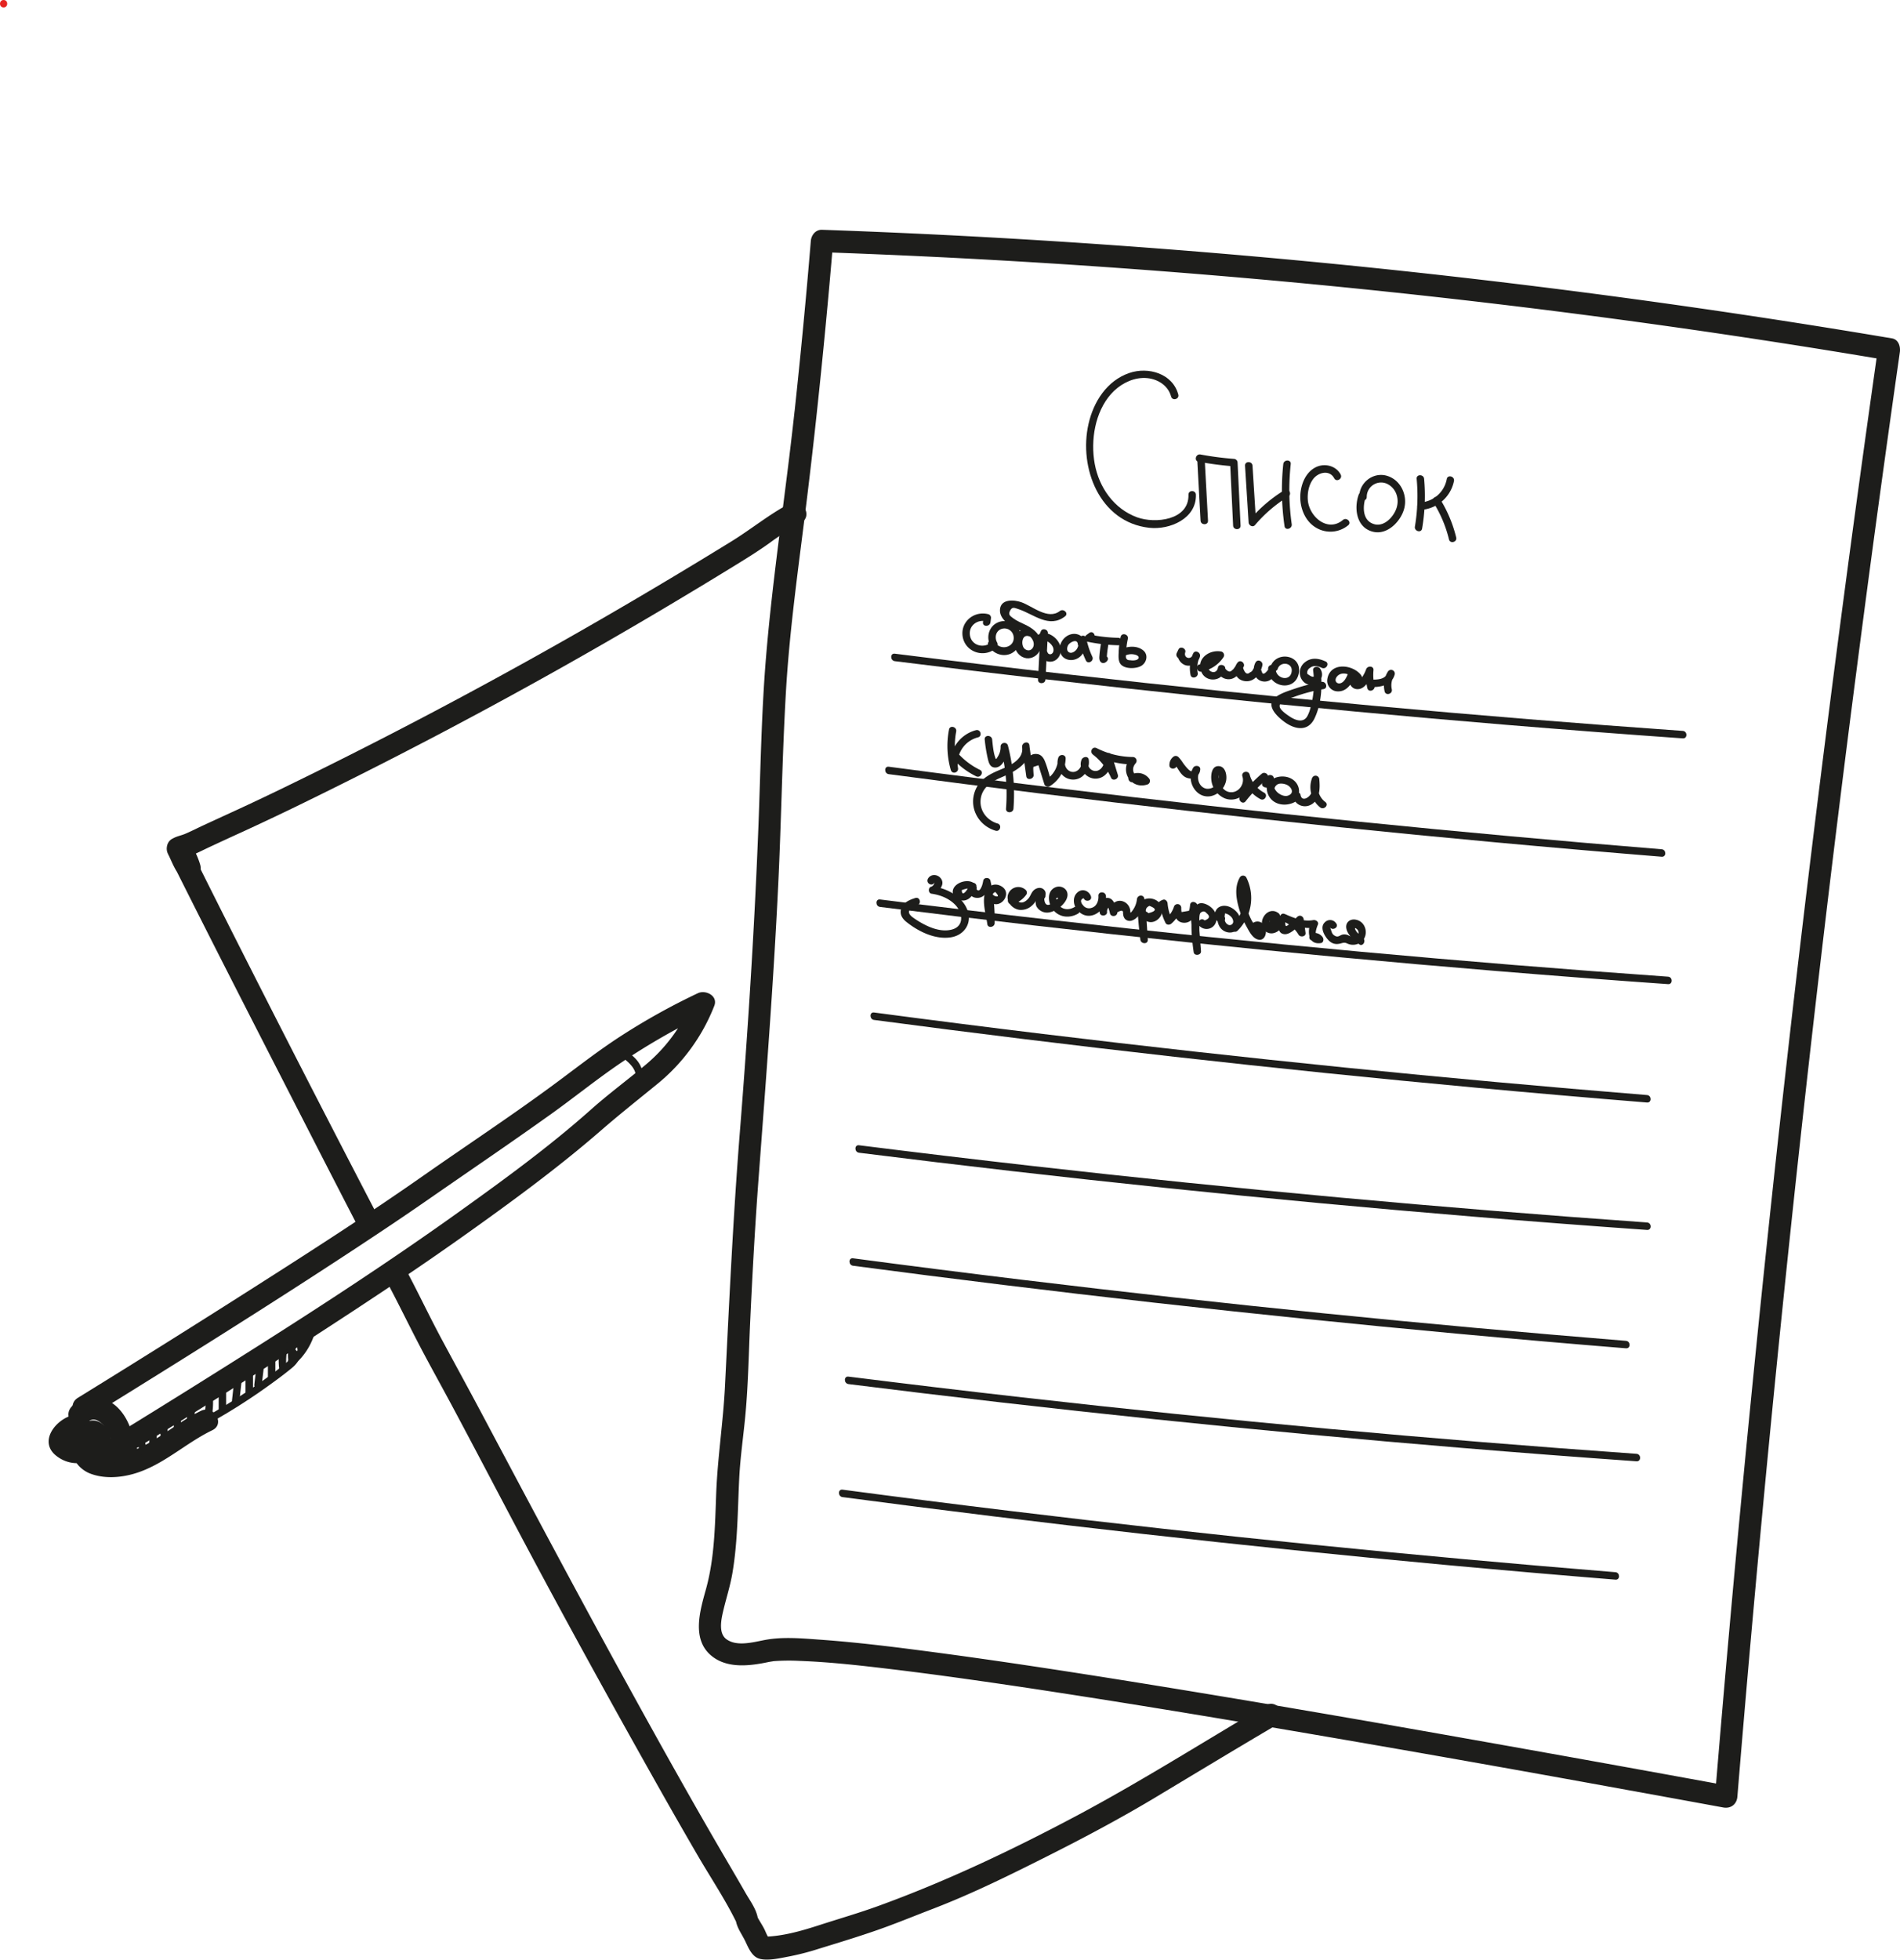 <svg id="Layer_10" data-name="Layer 10" xmlns="http://www.w3.org/2000/svg" viewBox="0 0 1273.32 1312.8"><defs><style>.cls-1{fill:#1d1d1b;}.cls-2{fill:#e52421;}</style></defs><title>111</title><path class="cls-1" d="M1167.5,881c-5.9,54.53-14.43,108.84-19,163.5-3.2,37.85-3.68,75.86-5.15,113.8-2.65,68.33-7,136.61-12.42,204.77-4.54,56.82-7.14,113.67-10,170.6-1.21,24.15-5,48-5.9,72.18-.79,21.21-1.09,42.68-6.71,63.29-4,14.51-10.21,34.17,3.88,45.39,10.56,8.4,25.45,6.51,37.73,3.94,1-.21,2.08-.33,3.07-.59-2.61.67-.47.06,1.07-.07a140.09,140.09,0,0,1,16.79-.14c21,.77,42,3.2,62.91,5.71,16.5,2,30.94,3.91,46.66,6.11q30.19,4.22,60.32,8.87c53.89,8.26,107.67,17.17,161.41,26.33q111.73,19.05,223.24,39.41,32.27,5.85,64.52,11.76c5.06.93,9.07-2.09,9.49-7.23Q1815,1619,1835,1429.85T1879.53,1052q13.68-105.64,28.76-211.08c.53-3.68-.86-8.49-5.24-9.23q-137.06-23.1-275.17-39.26-143.64-16.8-288-25.94-76.9-4.87-153.92-7.55c-4.29-.15-7.17,3.57-7.5,7.5q-4.75,57.35-10.93,114.56c-.44,4.06,3.76,7.46,7.5,7.5,4.41,0,7.07-3.49,7.5-7.5q6.16-57.21,10.93-114.56l-7.5,7.5q138.69,4.86,277,16.75,143.2,12.33,285.63,32.24,75.4,10.56,150.49,23.23l-5.24-9.23q-27,189.32-49.71,379.23-22.53,188.9-40.65,378.28-10.24,107-19.08,214.2l9.49-7.23q-118.82-21.77-237.81-42.57c-58.42-10.15-116.89-20-175.45-29.33-40.5-6.42-81.05-12.57-121.71-17.94-24.64-3.25-49.35-6.34-74.15-8.11-12.12-.87-25-2.08-37,.17-7.78,1.45-18.74,4.64-25.8-.43-5.43-3.9-3.64-12.78-2.39-18.29,2-8.68,4.79-17.07,6.3-25.88,3.62-21.12,3.54-42.54,4.61-63.87.69-13.75,2.69-27.29,4-41,2-20.79,2.32-41.75,3.28-62.61,1.49-32.53,3.27-65,5.71-97.52,4.92-65.56,10-131.07,13.15-196.74,2.07-42.82,2.65-85.72,5.13-128.51,2.55-44,9-87.6,14.3-131.32q3.44-28.22,6.48-56.49c.44-4.06-3.76-7.46-7.5-7.5C1170.59,873.45,1167.93,877,1167.5,881Z" transform="translate(-635.07 -605)"/><path class="cls-1" d="M892.5,1460.32c7.8,14.3,14.88,29,22.35,43.43s15.42,28.56,23.07,42.87c15.11,28.25,29.93,56.64,44.93,84.94,30.11,56.79,61.17,113.14,92.71,169.14q13.33,23.67,27,47.17c8.79,15.14,18.83,30,26.45,45.81l-1-3.79c.35,6,4,10.29,6.55,15.62,2.08,4.33,4.4,10.32,9.52,11.71,5.8,1.57,14.25-.51,20-1.58a172.1,172.1,0,0,0,19.36-5c13-4,26.2-8,39.09-12.48,12.69-4.41,25.1-9.56,37.64-14.36,26.08-10,51.46-22.54,76.4-35.08,24.78-12.46,49.4-25.53,73.18-39.81,27-16.2,53.87-32.49,81-48.43,8.32-4.89.78-17.86-7.57-13-42.17,24.79-83.52,51-126.73,74-43,22.84-86.93,43.71-132.67,60.34-12.86,4.68-26,8.46-39,12.67-12.6,4.07-25.34,7.82-38.68,8l3.79,1q2.44,2.94.89.53a9.16,9.16,0,0,0-1.2-1.84c-.78-1.36-1.36-2.85-2-4.26-1.6-3.33-3.81-6.35-5.4-9.65l1,3.79c-.4-7.06-5.07-13-8.51-19-4.16-7.27-8.4-14.5-12.63-21.73q-12.34-21.07-24.39-42.31c-16.08-28.29-31.83-56.76-47.48-85.29-31.32-57.07-61.84-114.53-92.39-172-8.63-16.23-17.47-32.35-26.17-48.54-9-16.68-17-33.85-26-50.47-4.62-8.48-17.58-.92-13,7.57Z" transform="translate(-635.07 -605)"/><path class="cls-1" d="M1164.22,942.36c-13.68,7.23-25.75,17.18-38.91,25.29q-20.4,12.57-41,24.88-39.43,23.6-79.48,46.15-79.34,44.65-161,84.91c-16,7.89-32,15.67-48.2,23.14-8.11,3.74-16.23,7.45-24.33,11.2-4.1,1.9-8.14,4-12.32,5.75-2.84,1.17-5.89,1.61-8.52,3.32a7.7,7.7,0,0,0-2.69,10.26c2.54,5.06,5.1,12.62,9.76,16.27,6.71,5.26,13.79-2.27,11.69-9.28s-7.71-20.3-17-18c-5,1.23-6.57,6.83-4.48,11,32.38,64.87,65.57,129.31,98.6,193.85Q860.64,1399,875,1426.75c4.46,8.57,17.41,1,13-7.57Q837.61,1322.4,788.42,1225q-13.9-27.61-27.69-55.27l-4.48,11a6.29,6.29,0,0,1-6-1.33,7.57,7.57,0,0,1,.54.6c-.73,0-.61-1,.29.62.7,1.29,1.43,2.54,2.07,3.86q.55,1.12,1,2.26c.65,1.46-.44-1.23.09.25a8.19,8.19,0,0,0,.57,1.61c.74,1.11-.15-.36-.07-.92l2.2-5.3,0,.06,5.3-2.2h-.07l3.79,1c.73.48,2.55,3.12,1.55,1.2-.47-.89-1-1.74-1.53-2.62-1.85-3.32-3.55-6.73-5.26-10.12L758,1180c1.83-1.19,4.66-1.56,6.74-2.48,3.57-1.57,7.06-3.33,10.6-5,7.52-3.5,15.07-7,22.61-10.42q21.76-10,43.26-20.55,41.11-20.13,81.69-41.33,80.81-42.25,159.22-88.9,23-13.66,45.79-27.67c7.67-4.71,15.24-9.43,22.56-14.65a189.12,189.12,0,0,1,21.28-13.67c8.54-4.51,1-17.46-7.57-13Z" transform="translate(-635.07 -605)"/><path class="cls-1" d="M1234.7,1047.93q102.56,12.87,205.38,23.57t205.83,19.2q58.44,4.83,116.94,8.95c3.21.23,3.2-4.77,0-5q-103.11-7.28-206.05-16.72t-205.65-21.1q-58.27-6.6-116.45-13.91c-3.18-.4-3.16,4.6,0,5Z" transform="translate(-635.07 -605)"/><path class="cls-1" d="M1230.72,1123.63Q1331.25,1137,1432,1148.31q101.28,11.39,202.77,20.76,56.93,5.25,113.92,9.87c3.21.26,3.19-4.74,0-5q-101.09-8.2-202-18.38-101.4-10.25-202.58-22.52-56.76-6.88-113.43-14.4c-3.18-.42-3.15,4.58,0,5Z" transform="translate(-635.07 -605)"/><path class="cls-1" d="M1224.82,1212.58q102.56,12.87,205.38,23.57t205.83,19.2q58.44,4.83,116.94,8.95c3.21.23,3.2-4.77,0-5q-103.11-7.28-206.05-16.72t-205.65-21.1q-58.27-6.6-116.45-13.91c-3.18-.4-3.16,4.6,0,5Z" transform="translate(-635.07 -605)"/><path class="cls-1" d="M1220.84,1288.29q100.54,13.33,201.32,24.68,101.28,11.39,202.77,20.76,56.93,5.25,113.92,9.87c3.21.26,3.19-4.74,0-5q-101.09-8.2-202-18.38-101.4-10.25-202.58-22.52-56.76-6.88-113.43-14.4c-3.18-.42-3.15,4.58,0,5Z" transform="translate(-635.07 -605)"/><path class="cls-1" d="M1210.73,1377.24q102.56,12.87,205.38,23.57t205.83,19.2q58.44,4.83,116.94,8.95c3.21.23,3.2-4.77,0-5q-103.11-7.28-206.05-16.72t-205.65-21.1q-58.27-6.6-116.45-13.91c-3.18-.4-3.16,4.6,0,5Z" transform="translate(-635.07 -605)"/><path class="cls-1" d="M1206.75,1452.95q100.54,13.33,201.32,24.68,101.28,11.39,202.77,20.76,56.93,5.25,113.92,9.87c3.21.26,3.19-4.74,0-5q-101.09-8.2-202-18.38-101.4-10.25-202.58-22.52-56.76-6.88-113.43-14.4c-3.18-.42-3.15,4.58,0,5Z" transform="translate(-635.07 -605)"/><path class="cls-1" d="M1203.67,1532.23q102.56,12.87,205.38,23.57t205.83,19.2q58.44,4.83,116.94,8.95c3.21.23,3.2-4.77,0-5q-103.11-7.28-206.05-16.72t-205.65-21.1q-58.27-6.6-116.45-13.91c-3.18-.4-3.16,4.6,0,5Z" transform="translate(-635.07 -605)"/><path class="cls-1" d="M1199.69,1607.94q100.54,13.33,201.32,24.68,101.28,11.39,202.77,20.76,56.93,5.25,113.92,9.87c3.21.26,3.19-4.74,0-5q-101.09-8.2-202-18.38-101.4-10.25-202.58-22.52-56.76-6.88-113.43-14.4c-3.18-.42-3.15,4.58,0,5Z" transform="translate(-635.07 -605)"/><path class="cls-1" d="M1424.73,869.34c-3.74-14.1-20.12-18.82-32.83-14.47-15,5.14-24,19.27-27.35,34.17-6.64,29.31,7.37,65.78,40.65,69.53,13.73,1.55,31.77-6.08,31.34-22.15-.09-3.21-5.09-3.22-5,0,.46,17.2-22.41,19.51-34.4,15.15-15.54-5.65-25.53-20-28.43-35.89-2.85-15.63.14-34.56,10.95-46.74,5.36-6,13-10.38,21.18-10.72s16.83,4,19.07,12.44c.82,3.11,5.65,1.79,4.82-1.33Z" transform="translate(-635.07 -605)"/><path class="cls-1" d="M1437.43,912.71l2.21,41.07c.17,3.2,5.17,3.22,5,0l-2.21-41.07c-.17-3.2-5.17-3.22-5,0Z" transform="translate(-635.07 -605)"/><path class="cls-1" d="M1438.26,914.3a222.7,222.7,0,0,0,23.7,3.11l-2.5-2.5,2,42.17c.15,3.2,5.15,3.22,5,0l-2-42.17a2.57,2.57,0,0,0-2.5-2.5,210.12,210.12,0,0,1-22.37-2.93c-3.15-.58-4.49,4.23-1.33,4.82Z" transform="translate(-635.07 -605)"/><path class="cls-1" d="M1469.45,917l2.4,38c.12,2,2.76,3.54,4.27,1.77a93.69,93.69,0,0,1,22.32-19.13c2.74-1.68.23-6-2.52-4.32a98,98,0,0,0-23.33,19.91l4.27,1.77-2.4-38c-.2-3.2-5.2-3.22-5,0Z" transform="translate(-635.07 -605)"/><path class="cls-1" d="M1495.08,915.91a167.68,167.68,0,0,0,.84,41.58c.45,3.17,5.27,1.82,4.82-1.33a162.67,162.67,0,0,1-.66-40.25c.34-3.2-4.66-3.17-5,0Z" transform="translate(-635.07 -605)"/><path class="cls-1" d="M1533.55,922.86c-3.19-5.93-10.85-7.78-16.77-4.81-7.28,3.66-10.42,12.75-10.3,20.44s3.6,15.92,10.54,20a18.72,18.72,0,0,0,21.59-1.62c2.47-2.06-1.08-5.58-3.54-3.54-10.32,8.61-22.69-2.31-23.54-13.34-.37-4.75.63-10,3.47-13.91,3.37-4.63,11-6.64,14.21-.67,1.52,2.84,5.84.31,4.32-2.52Z" transform="translate(-635.07 -605)"/><path class="cls-1" d="M1545.62,936.37c-3.3,9.34-1.5,22.36,9.87,24.92,9.6,2.17,18.56-7.27,20.69-15.81,2.25-9-2.55-19.23-11.89-21.81-9.17-2.53-18.41,4.84-18.27,14.22.05,3.21,5.05,3.22,5,0a9.61,9.61,0,0,1,13.91-8.63c6.16,3.18,8.17,10.49,5.83,16.73-2.08,5.55-8.1,11.94-14.59,10.2-8.24-2.22-8-12-5.73-18.49,1.08-3-3.75-4.35-4.82-1.33Z" transform="translate(-635.07 -605)"/><path class="cls-1" d="M1584.47,925.77a123.77,123.77,0,0,1-1.17,32c-.53,3.15,4.28,4.5,4.82,1.33a128.85,128.85,0,0,0,1.35-33.32c-.29-3.18-5.29-3.21-5,0Z" transform="translate(-635.07 -605)"/><path class="cls-1" d="M1587.32,946.59a24.22,24.22,0,0,0,22.15-19.34c.6-3.14-4.21-4.49-4.82-1.33a19.21,19.21,0,0,1-17.33,15.67c-3.19.22-3.22,5.23,0,5Z" transform="translate(-635.07 -605)"/><path class="cls-1" d="M1595.63,941.51a83.79,83.79,0,0,1,10.51,24.87c.76,3.12,5.59,1.8,4.82-1.33a88.22,88.22,0,0,0-11-26.06c-1.71-2.72-6-.21-4.32,2.52Z" transform="translate(-635.07 -605)"/><path class="cls-1" d="M1298.85,1021.87l.37-3a2.5,2.5,0,0,0-1.84-2.41c-9.34-2.46-18.61,4.94-17.2,14.76,1.44,10,13,14.59,21.19,8.92,2.63-1.82.13-6.16-2.52-4.32-5.36,3.71-13.06,1.31-13.81-5.67-.66-6.19,5.28-10.39,11-8.88l-1.84-2.41-.37,3c-.39,3.19,4.62,3.16,5,0Z" transform="translate(-635.07 -605)"/><path class="cls-1" d="M1297.49,1037.58c2.87,5.13,9.3,7.75,14.83,5.38a11.81,11.81,0,0,0,6.16-15.12,11.13,11.13,0,0,0-14.91-5.75c-6.06,2.81-7.77,10.23-4.59,15.83,1.59,2.8,5.91.28,4.32-2.52-1.81-3.19-.95-7.61,2.79-9a6.19,6.19,0,0,1,8.21,4.64c1.42,7.68-8.95,10.33-12.5,4-1.57-2.81-5.89-.29-4.32,2.52Z" transform="translate(-635.07 -605)"/><path class="cls-1" d="M1326.3,1026.55c-9.18-3.55-14.52,10.06-8.91,16.31,6.83,7.61,17.69.25,15.14-9-1.4-5.06-5.74-8.06-10.22-10.28-2.76-1.37-5.67-2.5-8.16-4.35-2.21-1.64-3.58-2.43-2.15-5.15s2.83-1.92,5.49-1.05c10.4,3.39,20.59,13.22,31.38,4.86,2.54-2-1-5.48-3.54-3.54-7.94,6.15-18.3-3.25-25.76-5.9-4.89-1.73-13.8-2.36-14.34,4.86-.49,6.54,6.69,10.83,11.69,13.23,4,1.9,9.52,3.92,10.77,8.65,1,3.86-2.46,7.22-5.88,4.52-2.75-2.17-2.16-10.44,3.13-8.39,3,1.16,4.3-3.67,1.33-4.82Z" transform="translate(-635.07 -605)"/><path class="cls-1" d="M1333.54,1038.39l3.46-8.1-4.66-1.26-1.63,31.23c-.17,3.22,4.83,3.21,5,0l1.63-31.23c.12-2.36-3.67-3.57-4.66-1.26l-3.46,8.1c-1.25,2.93,3.06,5.48,4.32,2.52Z" transform="translate(-635.07 -605)"/><path class="cls-1" d="M1333.4,1034.65c2.73-1.75,6.71,1.86,7.5,4.39.37,1.2.29,2.93-.79,3.77a1.83,1.83,0,0,1-3-.77c-1.32-2.93-5.63-.39-4.32,2.52a6.76,6.76,0,0,0,7.82,3.5c3.39-.89,5.42-4.32,5.44-7.68.06-6.77-8.83-14.15-15.23-10.06-2.7,1.73-.2,6.06,2.52,4.32Z" transform="translate(-635.07 -605)"/><path class="cls-1" d="M1362.46,1036.49c-.49-5.54-6-8.27-11-6.1-4.29,1.86-7.16,6.88-5.87,11.53s6.37,6.29,10.56,4.64c5.39-2.11,6.93-8,7.08-13.24l-4.91.66a57.07,57.07,0,0,0,4.46,13.45c1.37,2.91,5.68.37,4.32-2.52a51.89,51.89,0,0,1-4-12.25c-.56-2.85-4.83-2.06-4.91.66-.07,2.22-.26,4.61-1.5,6.54-1,1.48-3.39,3.22-5.26,2.1-1.6-1-1.34-3.16-.6-4.6,1-2,6.2-4.81,6.55-.87.28,3.18,5.28,3.21,5,0Z" transform="translate(-635.07 -605)"/><path class="cls-1" d="M1373.16,1034.38c-.43,3.09-1,6.16-1.24,9.27-.11,1.34-.34,3,.39,4.25,1.23,2.07,3.6,1.4,4.79-.23,1.91-2.6-2.43-5.09-4.32-2.52-.35.48,4.67-.23,4.06.9a2.67,2.67,0,0,0,0-.61c0-.48,0-1,.07-1.43.09-1.2.23-2.4.39-3.6.21-1.57.48-3.13.7-4.7.44-3.15-4.38-4.51-4.82-1.33Z" transform="translate(-635.07 -605)"/><path class="cls-1" d="M1365.1,1029l-1.85,1.34c-1.58,1.15-1.7,4.09.6,4.57a113.65,113.65,0,0,0,20.6,2.37c3.22.07,3.22-4.93,0-5a106.16,106.16,0,0,1-19.27-2.19l.6,4.57,1.85-1.34c2.58-1.88.08-6.22-2.52-4.32Z" transform="translate(-635.07 -605)"/><path class="cls-1" d="M1386.1,1031.61a55.59,55.59,0,0,0-1.31,10c-.09,2.51-.42,5.79,1.06,8,2.56,3.81,10.7,3.56,14.16,1.41,3.66-2.28,4.72-7.52,1.14-10.37-4.25-3.37-10.54-2.85-15.08-.48-2.85,1.49-.33,5.81,2.52,4.32a9.61,9.61,0,0,1,8-.64c1.78.68,2.41,2.29.09,3.26a9,9,0,0,1-3.87.23c-1.4-.11-2.26,0-3-1.33-.43-.84-.08-2.75-.06-3.75a48,48,0,0,1,1.16-9.25c.69-3.14-4.13-4.48-4.82-1.33Z" transform="translate(-635.07 -605)"/><path class="cls-1" d="M1428,1045l1.12-2.35-4.57-1.93a8,8,0,0,0,4.85,9.9c4.34,1.4,8.89-1.62,9.87-5.92.59-2.62-3.33-4.62-4.57-1.93a23.06,23.06,0,0,0-1.78,14.32c.59,3.16,5.41,1.82,4.82-1.33a17.21,17.21,0,0,1,1.28-10.47l-4.57-1.93c-.92,4-6.33,2.64-5.07-1.32.84-2.65-3.34-4.51-4.57-1.93l-1.12,2.35c-1.37,2.89,2.94,5.43,4.32,2.52Z" transform="translate(-635.07 -605)"/><path class="cls-1" d="M1440.24,1054.91a22.35,22.35,0,0,0,14.84-9.75,2.51,2.51,0,0,0-1.49-3.67c-8.09-1.56-17.28,4.93-13.31,13.84,3.25,7.28,14.37,6.24,15.76-1.77l-4.91-.66c-.26,4.06,3.12,7,7.1,7.14,5,.12,8-4.4,10.24-8.25,1.36-2.39-2-5.25-3.93-3-3.63,4.25-2,10.81,3.63,12.28,6.88,1.79,11.66-4.35,12.9-10.35.55-2.67-3.12-4.52-4.57-1.93-2.54,4.55-1.11,11.55,4.69,12.67,5.5,1.06,9.77-4.14,8.65-9.3-.61-2.82-4.84-2.09-4.91.66-.33,12.93,18.63,16.22,20.63,2.66,1.77-12-15.46-14.6-19-3.83-1,3.06,3.81,4.37,4.82,1.33,1.64-4.93,9.7-4.26,9.36,1.39-.46,7.74-10.95,5.52-10.77-1.55l-4.91.66q-3.7,5-4.41,1.19a2.73,2.73,0,0,1,.21-3.38l-4.57-1.93a10.29,10.29,0,0,1-1.61,4.33,3.06,3.06,0,0,1-1.81,1.68q-2.93,2.74-4.76-3.08l-3.93-3a22.89,22.89,0,0,1-2,3.21,4.63,4.63,0,0,1-1.4,1.48q-1.91,2.2-4.58-1.06c.18-2.77-4.42-3.46-4.91-.66-.86,4.94-6.88,3.2-6.82-1.2.05-3.93,4.7-5.33,7.86-4.72l-1.49-3.67a17.42,17.42,0,0,1-11.86,7.45c-3.16.56-1.82,5.38,1.33,4.82Z" transform="translate(-635.07 -605)"/><path class="cls-1" d="M1523.42,1048.13c-4.52-2.13-9.56-2.86-13.74.47a8.73,8.73,0,0,0-2.31,11.46c5.16,8.51,17.8.81,12.38-7.2-1.23-1.83-5-1.42-4.66,1.26a61.73,61.73,0,0,1-.84,21.25c-.71,3.15-1.51,6.68-3.12,9.5-2.62,4.59-7.86,2.68-11.46.32-1.86-1.22-6.2-4.09-6.91-6.43-1.26-4.14,7.23-6,9.6-6.92a108.68,108.68,0,0,1,19.7-5.2c3.17-.54,1.82-5.36-1.33-4.82a109.72,109.72,0,0,0-17.07,4.27c-4.43,1.51-10,3.13-13.8,6-7.31,5.52,1.82,13.66,6.66,17,7.1,4.89,15.38,5.85,19.53-2.87,4.6-9.68,5.35-21.61,4.05-32.08l-4.66,1.26q1.58,5.39-4.28,1a3.8,3.8,0,0,1,1.86-4c2.39-1.94,5.37-1.14,7.87,0,2.89,1.36,5.44-2.95,2.52-4.32Z" transform="translate(-635.07 -605)"/><path class="cls-1" d="M1547.44,1057.58c-5.35-7.52-20.93-9.36-22.82,2.3a7.09,7.09,0,0,0,7,8.29c6.13.19,9.41-5.29,11.57-10.21l-4.66-1.26c-.12,4.4,1.43,10.65,7.19,9.93,5-.63,8.24-7.92,9.74-12l-4.91-.66a38.4,38.4,0,0,0,.85,11.95c.67,3,4.6,1.92,4.91-.66l.3-2.45-2.5,2.5c6.54,0,13.66-1.23,15.64-8.44a2.51,2.51,0,0,0-4.57-1.93,17.35,17.35,0,0,0-2.18,13.21c.67,3.15,5.49,1.81,4.82-1.33a12.24,12.24,0,0,1,1.67-9.35l-4.57-1.93c-1.32,4.79-6.78,4.76-10.82,4.77a2.57,2.57,0,0,0-2.5,2.5l-.3,2.45,4.91-.66a34.07,34.07,0,0,1-.67-10.62c.26-3-4-3.13-4.91-.66a22.52,22.52,0,0,1-2.77,5.42l-1.76,2.1q-3.31-1.23-2.58-4.16c.07-2.34-3.64-3.59-4.66-1.26-.9,2.06-1.81,4.52-3.48,6.11-3.36,3.19-7.09,0-4.22-3.4,3.2-3.73,9.51-1.42,11.91,2,1.85,2.6,6.19.11,4.32-2.52Z" transform="translate(-635.07 -605)"/><path class="cls-1" d="M1271.07,1093.75a57.72,57.72,0,0,0,1.2,27.08c.9,3.13,5.4,1.8,4.82-1.33a18.11,18.11,0,0,1,13.38-20.52c3.12-.79,1.8-5.61-1.33-4.82a23.17,23.17,0,0,0-16.88,26.67l4.82-1.33a52,52,0,0,1-1.2-24.42c.6-3.14-4.22-4.49-4.82-1.33Z" transform="translate(-635.07 -605)"/><path class="cls-1" d="M1271.18,1110.42a51.84,51.84,0,0,0,18.08,14.65c2.88,1.41,5.41-2.9,2.52-4.32a48.62,48.62,0,0,1-17.06-13.87c-2-2.53-5.5,1-3.54,3.54Z" transform="translate(-635.07 -605)"/><path class="cls-1" d="M1295,1100.44a100,100,0,0,0,2.08,12.89c.57,2.39,1.31,5.41,4.23,5.81,6.29.86,9.3-9.49,9.33-14l-4.91.66a126.52,126.52,0,0,1,3.54,40.94c-.24,3.21,4.76,3.19,5,0a130.87,130.87,0,0,0-3.72-42.27c-.7-2.75-4.89-2.14-4.91.66a11.74,11.74,0,0,1-1.48,6.08c-1.61,2.74-1.58,2.91-2.27.77-1.16-3.62-1.5-7.81-1.9-11.56-.33-3.17-5.34-3.2-5,0Z" transform="translate(-635.07 -605)"/><path class="cls-1" d="M1303.68,1156.71c-6.87-2-11.94-8.1-11.47-15.47.54-8.27,7-12.48,13.92-15.46,9.32-4,20.55-9.55,18.8-21.58-.46-3.18-5.26-1.82-4.82,1.33l2.75,19.55c.41,2.9,4.79,2,4.91-.66,0-.78-.45-5.06-.09-5.66l3.34-1.1.83,2.69,3.06,9.87a2.53,2.53,0,0,0,3.67,1.49,22.51,22.51,0,0,0,10.66-18.5c.12-2.93-4-3.23-4.91-.66-2.15,6.3,2,14,8.89,14.66,7.45.76,12.48-6.49,11.5-13.27-.39-2.74-4-2-4.82,0-2.43,6.1,3.09,12.76,9.44,12.69,7.51-.08,11.53-8.25,11-14.83l-4.91.66,4,13,4.57-1.93a44.34,44.34,0,0,0-13.91-17.31l-2.52,4.32a60.56,60.56,0,0,0,26.77,6.6l-1.77-4.27c-7.36,8.53.3,21.25,11.37,17.71a2.54,2.54,0,0,0,1.1-4.18,9.65,9.65,0,0,0-12.62-2.08c-2.77,1.63-.26,6,2.52,4.32,2.46-1.45,4.79-.85,6.56,1.3l1.1-4.18c-6,1.9-10.82-4.36-6.51-9.35a2.53,2.53,0,0,0-1.77-4.27,54.67,54.67,0,0,1-24.25-5.92c-2.94-1.49-5,2.4-2.52,4.32a39.58,39.58,0,0,1,12.11,15.51c1.17,2.59,5.4.75,4.57-1.93l-4-13c-.8-2.58-5.14-2.26-4.91.66.26,3.34-.59,7.29-3.75,9.1-3.73,2.14-8.53-1.56-6.9-5.64h-4.82c.59,4.11-3.56,8.24-7.62,6.51-3.1-1.32-4.15-4.9-3.12-7.91l-4.91-.66a17.27,17.27,0,0,1-8.18,14.18l3.67,1.49c-1.42-4.58-2.55-9.42-4.35-13.86-1-2.47-2.6-4.61-5.43-4.86-8-.69-7,9.38-7.19,14.25l4.91-.66-2.75-19.55-4.82,1.33c1.31,9-9.8,13.06-16.21,15.8-6.23,2.66-12,6-14.87,12.46-5.17,11.54,1.42,24.28,13.31,27.74,3.1.9,4.42-3.92,1.33-4.82Z" transform="translate(-635.07 -605)"/><path class="cls-1" d="M1423.79,1117.49l1-1.82h-3.54c3.48,3.52,4.91,9.79,10.52,10.75a6.43,6.43,0,0,0,7.66-5.92c.3-2.61-3.46-3.19-4.66-1.26-5.12,8.22,1.47,21.09,11.85,19.1a13.38,13.38,0,0,0,10.08-10c.85-3.72-.24-10.12-5.14-10.1-4.63,0-5.11,6.27-4.64,9.7a15.1,15.1,0,0,0,8.78,11.83c9.68,4,20.21-6.18,16.8-16-1-3-5.7-1.81-4.82,1.33a24.47,24.47,0,0,0,12.07,15.25c2.82,1.55,5.35-2.77,2.52-4.32a19.58,19.58,0,0,1-9.78-12.26l-4.82,1.33c1.64,4.71-1.91,10.41-7.12,10.63-5.7.24-8.69-5.73-8.74-10.58,0-2.24.17.61.12,1a8.69,8.69,0,0,1-1.24,3.69,7.33,7.33,0,0,1-6.83,3.57c-5.33-.71-7.37-7.5-4.78-11.66l-4.66-1.26c-.49,4.26-6.48-4.27-6.7-4.61a22.6,22.6,0,0,0-2.95-3.75,2.55,2.55,0,0,0-3.54,0,6.81,6.81,0,0,0-2.45,5.36c-.18,3.21,4.82,3.2,5,0Z" transform="translate(-635.07 -605)"/><path class="cls-1" d="M1480.59,1123.39a105.87,105.87,0,0,0-14.33,14.92c-2,2.5,1.54,6.06,3.54,3.54a105.87,105.87,0,0,1,14.33-14.92c2.45-2.1-1.1-5.62-3.54-3.54Z" transform="translate(-635.07 -605)"/><path class="cls-1" d="M1485.64,1131.54l2.77-3.66-4.57-1.93c-2.28,8.41,4.65,17.81,13.65,17.25,9.9-.61,10.84-12.62,2.64-16.73-7.34-3.68-19.1.85-15.32,10.47,3.43,8.73,15.22,9,21.2,3l-4.18-1.1c.87,5.11,6.55,7.65,11.16,5.57,6.69-3,6.84-11.1,6.23-17.32a2.51,2.51,0,0,0-4.91-.66,17.26,17.26,0,0,0,5.47,19.44c2.49,2,6.05-1.53,3.54-3.54a12.51,12.51,0,0,1-4.19-14.57l-4.91-.66c.3,3,.79,6.4-.4,9.28s-6.33,6.06-7.17,1.14c-.32-1.91-3-2.33-4.18-1.1-2.71,2.72-7.19,3.76-10.59,1.54-2.35-1.54-4.08-4.8-1.12-7.18,1.67-1.35,4.73-.83,6.5-.1,3.2,1.32,5.82,5.82.78,7.39-1.67.52-3.73-.17-5.15-1a8.77,8.77,0,0,1-4.25-9.83c.79-2.92-2.95-4.07-4.57-1.93l-2.77,3.66c-1.94,2.57,2.4,5.06,4.32,2.52Z" transform="translate(-635.07 -605)"/><path class="cls-1" d="M1261.23,1196.31a3.21,3.21,0,0,1-2.47,2.84c-1.81.89-1.53,4.27.6,4.57,5.89.84,11.63,3.1,15.86,7.43,5,5.15,6.35,14.31-2.23,16.58-6.35,1.68-13.24-.64-18.82-3.59a60.38,60.38,0,0,1-7.35-4.55c-5.17-3.77-1.79-6.65,3-8.18,3.06-1,1.75-5.8-1.33-4.82-3.91,1.24-8,2.9-9.45,7.1-1.24,3.6.62,6.65,3.39,8.87,8.05,6.45,19.22,12,29.81,10.39,8.73-1.34,14.29-9,11.36-17.7-3.17-9.48-13.59-15-22.92-16.36l.6,4.57c3.64-1.79,7.49-6.48,4-10.36-2.33-2.62-6.73-2.56-8.4.68-1.47,2.86,2.84,5.39,4.32,2.52Z" transform="translate(-635.07 -605)"/><path class="cls-1" d="M1289.47,1199.12c-2.33-7-16.12-3.52-15.91,3.57.11,3.91,4.22,6,7.72,5.55,4.49-.64,6.58-5.06,8-8.86,1-2.73-3.14-4.28-4.57-1.93a5.92,5.92,0,0,0,4.42,9c6,.7,8.71-5.34,9.68-10.14H1294a113.34,113.34,0,0,1,2.66,27.18l4.91-.66c-.55-4-1.18-7.94-1.65-11.92a15.31,15.31,0,0,1-.18-4.81,3.82,3.82,0,0,1,2.35-3.54q3.73,4-.52,2.62c-2.29-2.27-5.82,1.27-3.54,3.54,7.16,7.1,17-6.19,7.11-10.49-4.35-1.88-8.59.7-9.93,5-2,6.29.67,14.67,1.54,20.92.4,2.87,4.85,2.05,4.91-.66a119.16,119.16,0,0,0-2.84-28.51c-.52-2.35-4.34-2.41-4.82,0a23.39,23.39,0,0,1-.75,3.16q-2.07,5.71-4.21,1.79l-4.57-1.93a14.56,14.56,0,0,1-1.41,3.19q-3.23,4.43-3.45.19c.34-.28,4.84-1.72,5.08-1,1,3,5.84,1.74,4.82-1.33Z" transform="translate(-635.07 -605)"/><path class="cls-1" d="M1313.58,1210.72a16.41,16.41,0,0,0,9.34-6.47,2.51,2.51,0,0,0-.39-3,7.25,7.25,0,0,0-11.54,2.06c-2.41,5.09,2.2,10.56,7.25,11.21a10.63,10.63,0,0,0,7.93-2.44,13.86,13.86,0,0,0,2.31-2.37c.27-.34,2.46-5,2.09-4.84-2.06.75-1.6,5.95-.9,7.33a8.12,8.12,0,0,0,6.24,4.13c5.56.64,14-5.67,14.56-11.35.43-4.63-4.51-7.37-8.52-5.37-5.64,2.81-4.42,10.79-1.16,14.87,4.16,5.21,11.12,5.84,16.69,2.61,2.78-1.61.27-5.94-2.52-4.32-3.64,2.11-8.19,1.77-10.72-2a5.55,5.55,0,0,1-1.1-3.06q-.74-1.61,1.19-1.16c-.76.71-1.47,1.46-2.27,2.13-2.08,1.75-6.49,5.25-7.16-1.29-.06-.56.76-1.19.79-1.77.08-1.63.5-2.86-.7-4.29-2-2.45-5.52-1.66-7.45.4-1.41,1.5-1.9,3.58-3.23,5.15-1.1,1.3-2.89,2.76-4.74,2.74-4.79-.05-3.54-7.81-.57-4.84l-.39-3a11,11,0,0,1-6.35,4.17c-3.11.83-1.79,5.66,1.33,4.82Z" transform="translate(-635.07 -605)"/><path class="cls-1" d="M1366.18,1205.35c-1.5-3.8-6-5.42-9.25-2.3s-2.59,8.42.13,11.61c7.63,9,19.82.75,19.19-9.46h-5l.79,10.68,4.91-.66q.84-3.35,1.25-1a17.77,17.77,0,0,1,.73,2.68c.66,2.71,5,2.18,4.91-.66q4.21-2.51,3.85.59.11.86.25,1.71a5.69,5.69,0,0,0,1,2,4.41,4.41,0,0,0,4.88,1.08c5.31-1.8,7.64-9.34,8.22-14.21h-5q.55,13.58,2.26,27.06c.39,3.1,5.21,3.28,5,0l-.85-13.08a34.62,34.62,0,0,1-.36-5.61q-.58-2.59,2.28-3.92,7.57,2.85-.73,4.9c-1.87-2.59-6.2-.09-4.32,2.52,7.15,9.91,19.87-3.77,10.31-10.71-3.69-2.68-10-2.32-12,2.3-1.24,2.91-.46,6.55-.27,9.58l.91,14h5q-1.71-13.48-2.26-27.06c-.13-3.29-4.62-3.13-5,0a15.35,15.35,0,0,1-2.67,7.19c-2.43,3.41-1.42,1.18-2-.61a7.36,7.36,0,0,0-4.33-5c-5-2-9.48,2.31-9.25,7.24l4.91-.66c-.87-3.58-2.21-9.43-7-9-5.16.51-5.32,6.12-4.59,10,.52,2.75,5.12,2.15,4.91-.66l-.79-10.68c-.23-3.18-5.2-3.23-5,0s-1.11,7-4.61,8a5.08,5.08,0,0,1-5.17-1.12l-1.18-1.43q-1.8-3,1.08-3.93c1.16,3,6,1.67,4.82-1.33Z" transform="translate(-635.07 -605)"/><path class="cls-1" d="M1414.16,1214.31l1.52-1.66-3.16-2.41a35.37,35.37,0,0,0,3.62,13c.77,1.55,2.79,1.48,3.93.51a21.2,21.2,0,0,0,6.54-10l-4.91-.66c0,4.3,1.2,9.64,6.41,10.07,6.16.51,8.57-5.93,9.36-10.8l-4.91-.66,2.37,30.49,4.91-.66a102.12,102.12,0,0,1-.94-16.6c0-1.8-.43-6.83.61-8.26q2.32-2.2,4.21.16,3.7,3-1.39,4.79c-2.21-2.35-5.74,1.19-3.54,3.54a6.6,6.6,0,0,0,11-1.92c2.24-5.27-1.78-10.58-6.57-12.51-13.83-5.6-9,26.17-8.19,32.14.38,2.77,5.13,2.14,4.91-.66l-2.37-30.49c-.2-2.6-4.43-3.64-4.91-.66-.12.76-.31,3.56-.88,4.13l-4.88.82a16.21,16.21,0,0,1-.18-2.89,2.51,2.51,0,0,0-4.91-.66,16.47,16.47,0,0,1-5.26,7.75l3.93.51a28.33,28.33,0,0,1-2.93-10.52c-.12-1.44-1.53-3.07-3.16-2.41a7.85,7.85,0,0,0-5,5.16c-1.08,3,3.75,4.34,4.82,1.33Z" transform="translate(-635.07 -605)"/><path class="cls-1" d="M1451.12,1216.42c-1.07,5.46.65,12.07,6.92,13.19,5.86,1,9.86-4.93,7.92-10.23-1.79-4.9-8.59-9.47-13.73-6.76-4.07,2.14-4.33,9.36.75,10.42,3.14.66,4.48-4.16,1.33-4.82-.2,0-.34-.31-.13-.74.42-.86,1.68-.65,2.45-.44,2.08.56,4.56,2.52,4.84,4.79a2.35,2.35,0,0,1-3.69,2.45c-2.21-1.28-2.26-4.32-1.83-6.53.61-3.14-4.2-4.49-4.82-1.33Z" transform="translate(-635.07 -605)"/><path class="cls-1" d="M1464.42,1228.51a30.7,30.7,0,0,0,5.87-35.71,2.52,2.52,0,0,0-4.32,0c-3.77,6.54-2.45,14.36-.41,21.28a57.36,57.36,0,0,0,4.84,11.55c1.55,2.79,3.53,6.92,6.61,8.38,5.34,2.53,7.57-3.75,5.95-7.89-2-5-8.26-5-10.23-.16a2.49,2.49,0,0,0,1.15,2.82,8.56,8.56,0,0,0,8,0c2.93-1.33.39-5.64-2.52-4.32h-3l1.15,2.82s-3.26-5-3.63-5.69a51,51,0,0,1-3.54-8.86c-1.63-5.54-3.14-12.14-.09-17.42H1466a25.6,25.6,0,0,1-5.09,29.65c-2.3,2.26,1.23,5.79,3.54,3.54Z" transform="translate(-635.07 -605)"/><path class="cls-1" d="M1490.59,1224.31l2-4.27a2.59,2.59,0,0,0-.9-3.42c-6.4-4.65-13.35,4-10.17,10.27a6.36,6.36,0,0,0,7.84,3c3.87-1.27,5.48-4.9,6.83-8.43h-4.82c.81,3.29-.6,8.83,4.45,9.36,4.25.44,9.47-5.56,12.26-8.09l-4.27-1.77,1.21,9,4.66-1.26a27.26,27.26,0,0,0-13.86-11.48c-2.62-1-4.52,3.44-1.93,4.57,7.38,3.22,14.52,5.93,22.65,4.44l-3.08-3.08c-2.35,5.9-1.77,14.9,6.75,13.65,2-.3,2.18-2.93,1.1-4.18a6.83,6.83,0,0,0-6.4-2.58c-3.17.32-3.2,5.32,0,5l2.87,1.11,1.1-4.18c-4,.59-1-6.54-.6-7.5.77-1.94-1.42-3.38-3.08-3.08-6.61,1.21-12.85-1.34-18.8-3.94l-1.93,4.57a21.7,21.7,0,0,1,10.87,9.18c1.18,1.93,5,1.35,4.66-1.26l-1.21-9c-.28-2.11-2.54-3.34-4.27-1.77-.95.86-6.52,6.57-7.64,6.19-.64-.21-.46-4.27-.71-5.26-.64-2.58-4-2.15-4.82,0a16.31,16.31,0,0,1-1.38,3.09q-7.67-.42-.81-2.24l-.9-3.42-2,4.27c-1.37,2.89,2.93,5.43,4.32,2.52Z" transform="translate(-635.07 -605)"/><path class="cls-1" d="M1530.56,1223.63a4.84,4.84,0,0,0-7.48-.9c-3.36,3-1.15,7.77,1.11,10.75,2.65,3.49,5.57,4.72,9.73,3.46,3.4-1,3.19.24,6.22.85a9,9,0,0,0,5.11-.54c7.66-3.08,6.45-14.83-1.8-16.18-3.4-.56-6.45,1.59-6.19,5.2.34,4.62,5.28,8.69,8.63,11.27,2.55,2,5-2.38,2.52-4.32a25,25,0,0,1-4.06-3.85c-1.09-1.32-2.15-3.92.22-1.79a3,3,0,0,1-.86,4.93c-2,1-2.94,0-4.62-.7a6.13,6.13,0,0,0-4.28-.71c-2.12.49-3,2.4-5.8.39-1.83-1.3-1.64-3.74-2.75-5.32,1.84,2.61,6.18.11,4.32-2.52Z" transform="translate(-635.07 -605)"/><path class="cls-1" d="M681,1558.95c-1.78,4.05-2.94,8.1-.62,12.21a13.77,13.77,0,0,0,9.16,6.47c9,1.84,16-5.83,18.67-13.51a2.52,2.52,0,0,0-1.15-2.82,32.82,32.82,0,0,0-23.31-4l3.08,3.08c1.35-5.81,6.42-10.37,12.63-9.85,5.3.45,9.35,4.52,12.06,8.78,1.62,2.55,6.22,10,4.55,12.87-1.22,2.09-6.62,1.79-8.9,1.72a30.93,30.93,0,0,1-9.93-2.08c-3-1.11-4.33,3.72-1.33,4.82a34.66,34.66,0,0,0,13.77,2.24c3.3-.17,8.35-.4,10.69-3.08,4.18-4.8-2.39-15.94-5.29-20.16-3.89-5.66-9.77-10.28-16.94-10.15-7.86.14-14.4,6.08-16.14,13.56a2.53,2.53,0,0,0,3.08,3.08,27.4,27.4,0,0,1,19.46,3.49l-1.15-2.82c-1.62,4.59-5.08,9.35-10.27,10a8.38,8.38,0,0,1-6.58-2c-3-2.63-2.77-5.76-1.23-9.29,1.28-2.92-3-5.47-4.32-2.52Z" transform="translate(-635.07 -605)"/><path class="cls-1" d="M720.31,1579q69-42,136.72-86.12c29.72-19.33,59.25-39,88.16-59.51,31.69-22.52,63.42-45.66,92.79-71.17,12.2-10.6,24.81-20.58,37.33-30.79a127.18,127.18,0,0,0,38.45-52.57c2.66-6.71-5.79-10.94-11-8.47a446.82,446.82,0,0,0-51.6,28.7c-13.8,8.93-26.73,18.9-39.88,28.73-30.17,22.56-61.74,43.28-92.6,64.89-37.21,26.05-75.46,50.63-113.76,75q-58.57,37.32-117.69,73.76c-8.19,5.07-.67,18.05,7.57,13,60.5-37.44,120.89-75.12,180.32-114.25,15.74-10.36,31.41-20.84,46.89-31.59,27.43-19.05,55.12-37.8,82.29-57.22,15.9-11.37,31.08-23.71,47.29-34.65a446.52,446.52,0,0,1,58.74-33.42l-11-8.47a110,110,0,0,1-32.38,44.13c-11.89,9.91-24.33,19.09-35.89,29.39-27.84,24.77-58.29,46.93-88.57,68.6-57,40.8-116.26,78.46-175.66,115.63q-26.94,16.86-54,33.45c-8.23,5-.7,18,7.57,13Z" transform="translate(-635.07 -605)"/><path class="cls-1" d="M716.21,1569.5a7,7,0,0,0,.91,10.25c4.77,4.06,11.45.86,16.35-1.16a398.42,398.42,0,0,0,79.63-43.89c5.95-4.23,11.87-8.56,17.51-13.19,3.45-2.83,7.31-7.39,3.39-11.5-2.22-2.33-5.76,1.21-3.54,3.54,1.76,1.85-23,19.08-25.71,20.9q-13.18,9-27,17-13.47,7.71-27.51,14.36-7.47,3.54-15.08,6.76c-2.56,1.08-5.13,2.27-7.77,3.16a13.38,13.38,0,0,1-4,1c-1.12,0-5.52-1.53-3.59-3.67,2.15-2.38-1.37-5.93-3.54-3.54Z" transform="translate(-635.07 -605)"/><path class="cls-1" d="M685.86,1571.72c-5.68,8.4,1.87,17.54,9.82,20.52,9.28,3.49,20,2.74,29.35,0,19.55-5.74,34.28-20.43,52.36-29.12,8.7-4.18,1.1-17.12-7.57-13-12.93,6.22-23.92,15.56-36.48,22.41a56.24,56.24,0,0,1-18.7,6.67,32.07,32.07,0,0,1-9.54,0,18.19,18.19,0,0,1-4.34-1.1,4.2,4.2,0,0,1-1.26-.56q-2-2.59-.67,1.7c5.42-8-7.57-15.53-13-7.57Z" transform="translate(-635.07 -605)"/><path class="cls-1" d="M717.67,1571.18l6.87,9.46c1.87,2.58,6.21.09,4.32-2.52l-6.87-9.46c-1.87-2.58-6.21-.09-4.32,2.52Z" transform="translate(-635.07 -605)"/><path class="cls-1" d="M725.9,1566.32l3,12c.78,3.12,5.6,1.8,4.82-1.33l-3-12c-.78-3.12-5.6-1.8-4.82,1.33Z" transform="translate(-635.07 -605)"/><path class="cls-1" d="M735.12,1561v13.58c0,3.22,5,3.22,5,0V1561c0-3.22-5-3.22-5,0Z" transform="translate(-635.07 -605)"/><path class="cls-1" d="M742.76,1555a48.12,48.12,0,0,0,.93,17.38c.74,3.13,5.56,1.81,4.82-1.33a44.35,44.35,0,0,1-.75-16.05c.41-3.18-4.59-3.15-5,0Z" transform="translate(-635.07 -605)"/><path class="cls-1" d="M751.85,1550.17a46.24,46.24,0,0,0,.89,17.72c.78,3.12,5.61,1.8,4.82-1.33a39.64,39.64,0,0,1-.89-15.06c.43-3.15-4.39-4.51-4.82-1.33Z" transform="translate(-635.07 -605)"/><path class="cls-1" d="M762,1543.16a54.7,54.7,0,0,0-1.28,19.4c.36,3.16,5.36,3.2,5,0a50.78,50.78,0,0,1,1.1-18.07c.77-3.12-4-4.46-4.82-1.33Z" transform="translate(-635.07 -605)"/><path class="cls-1" d="M772.52,1538.58a47.3,47.3,0,0,1-1.12,17.4c-.8,3.12,4,4.45,4.82,1.33a51.1,51.1,0,0,0,1.3-18.73c-.36-3.16-5.37-3.2-5,0Z" transform="translate(-635.07 -605)"/><path class="cls-1" d="M781.62,1531.5v17.58c0,3.22,5,3.22,5,0V1531.5c0-3.22-5-3.22-5,0Z" transform="translate(-635.07 -605)"/><path class="cls-1" d="M792.4,1526.58l-1.85,16.49c-.36,3.19,4.64,3.17,5,0l1.85-16.49c.36-3.19-4.64-3.17-5,0Z" transform="translate(-635.07 -605)"/><path class="cls-1" d="M799.61,1520.5v18.08c0,3.22,5,3.22,5,0V1520.5c0-3.22-5-3.22-5,0Z" transform="translate(-635.07 -605)"/><path class="cls-1" d="M807.29,1517.58l-1.79,15c-.38,3.19,4.62,3.16,5,0l1.79-15c.38-3.19-4.62-3.16-5,0Z" transform="translate(-635.07 -605)"/><path class="cls-1" d="M814.61,1511.77v16.3c0,3.22,5,3.22,5,0v-16.3c0-3.22-5-3.22-5,0Z" transform="translate(-635.07 -605)"/><path class="cls-1" d="M823.28,1505.62a42.15,42.15,0,0,0-1.07,16.55c.42,3.14,5.42,3.18,5,0a38.58,38.58,0,0,1,.89-15.22c.83-3.11-4-4.44-4.82-1.33Z" transform="translate(-635.07 -605)"/><path class="cls-1" d="M829.5,1501.71a39.58,39.58,0,0,0-1,16.42c.44,3.17,5.26,1.82,4.82-1.33a33.46,33.46,0,0,1,1-13.76c.87-3.1-4-4.43-4.82-1.33Z" transform="translate(-635.07 -605)"/><path class="cls-1" d="M835.63,1496a31.19,31.19,0,0,0-1,14.6c.5,3.17,5.32,1.82,4.82-1.33a25.64,25.64,0,0,1,1-11.94c1-3.07-3.84-4.39-4.82-1.33Z" transform="translate(-635.07 -605)"/><path class="cls-1" d="M832.29,1519.23a44.14,44.14,0,0,0,14.31-23.47c.75-3.13-4.07-4.46-4.82-1.33a39.65,39.65,0,0,1-13,21.27c-2.45,2.1,1.1,5.62,3.54,3.54Z" transform="translate(-635.07 -605)"/><path class="cls-1" d="M1049.87,1311.82c5.27,3.51,15.68,11.38,9,18.55-2.2,2.35,1.33,5.89,3.54,3.54a12.93,12.93,0,0,0,2.34-13.88c-2.23-5.69-7.44-9.26-12.33-12.52-2.69-1.79-5.19,2.54-2.52,4.32Z" transform="translate(-635.07 -605)"/><path class="cls-1" d="M1090.21,1287.83a5.07,5.07,0,0,1,3.39,5.18c-.16,3.22,4.84,3.21,5,0a10.12,10.12,0,0,0-7.06-10c-3.07-1-4.38,3.82-1.33,4.82Z" transform="translate(-635.07 -605)"/><path class="cls-1" d="M1095.61,1284.35a8.47,8.47,0,0,1,3.16,4.25c1,3,5.85,1.73,4.82-1.33a14.11,14.11,0,0,0-5.46-7.24,2.52,2.52,0,0,0-3.42.9,2.55,2.55,0,0,0,.9,3.42Z" transform="translate(-635.07 -605)"/><path class="cls-1" d="M1100.23,1281.77l2,2a2.5,2.5,0,0,0,3.54-3.54l-2-2a2.5,2.5,0,0,0-3.54,3.54Z" transform="translate(-635.07 -605)"/><path class="cls-1" d="M684,1553c-11.54,2.8-23.3,17.64-11.29,27.22,10.66,8.51,26.46,6.18,31.3-7.35,1.57-4.39-2.58-9.84-7.23-9.49-5.46.4-11.56,1.63-17,1l3.79,1,1.64,2.19v4l.28-.85-3.45,4.48.72-.47-9.09-1.17a52.38,52.38,0,0,0,7.37,5,7.58,7.58,0,0,0,11.29-6.48l.12-7.7-14.73,2a32.75,32.75,0,0,0,5.65,9.72c2.89,3.51,9.89,2.64,11.78-1.52a20.91,20.91,0,0,0,1.7-13.51l-13.71,5.78,2.5,5.66c3.5,7.93,15.83,2.21,13.71-5.78a16.05,16.05,0,0,0-7.32-9.78l-1.79,13.71a2.44,2.44,0,0,1-2.68-2.92c-2.36,8.56,9,12.53,13.71,5.78a18.81,18.81,0,0,0,3.14-7.51l-9.23,5.24-.64-7.78,9.09,11.78,3.63-2.85c3.21-2.52,2.59-8,0-10.61-3.11-3.18-7.44-2.49-10.61,0l-3.63,2.85c-6.65,5.22,2.09,16.61,9.09,11.78,7.36-5.09,6.68-17.47-2.94-19.63-3.69-.83-8.47,1.1-9.23,5.24a8,8,0,0,1-1.63,3.92l13.71,5.78c2.58-9.34-6.31-18.52-15.77-15.53a7.6,7.6,0,0,0-1.79,13.71q.58.06.42.82l13.71-5.78-2.5-5.66c-1.5-3.4-6.27-4.37-9.37-3.07-3.61,1.52-5,5.12-4.34,8.85a2.64,2.64,0,0,1-.19,2l11.78-1.52a11.39,11.39,0,0,1-1.79-3.1c-2.89-7.61-14.59-6.93-14.73,2l-.12,7.7,11.29-6.48a30.54,30.54,0,0,1-4.34-2.66c-2.56-2-6.08-3.13-9.09-1.17-6,3.91-6.31,12.61.24,16.29,5.79,3.25,15.06.81,21.34.35l-7.23-9.49c-1.18,3.29-4.66.53-6.48.4q-2.08-1.86-.48,1.88a4.65,4.65,0,0,1,1.39-1.79,8.17,8.17,0,0,1,4-1.91c9.38-2.28,5.41-16.74-4-14.46Z" transform="translate(-635.07 -605)"/><path class="cls-1" d="M689.69,1586a28.63,28.63,0,0,0,24.86-2.86c3.61-2.37,7.06-5.57,8.55-9.72,1.81-5,.26-9.77-1.79-14.45-3.22-7.39-8.7-14.05-16.53-16.74-7.56-2.6-16.81-.82-22,5.44-6.15,7.36,4.4,18,10.61,10.61,4.9-5.86,11.36.83,13.78,5.6.39.76,2.09,3.56,2,4.26-.17,1.22-3.06,2.71-4.05,3.17a14.42,14.42,0,0,1-11.4.22c-9.12-3.23-13,11.26-4,14.46Z" transform="translate(-635.07 -605)"/><path class="cls-2" d="M637.49,610c3.22,0,3.22-5,0-5s-3.22,5,0,5Z" transform="translate(-635.07 -605)"/></svg>